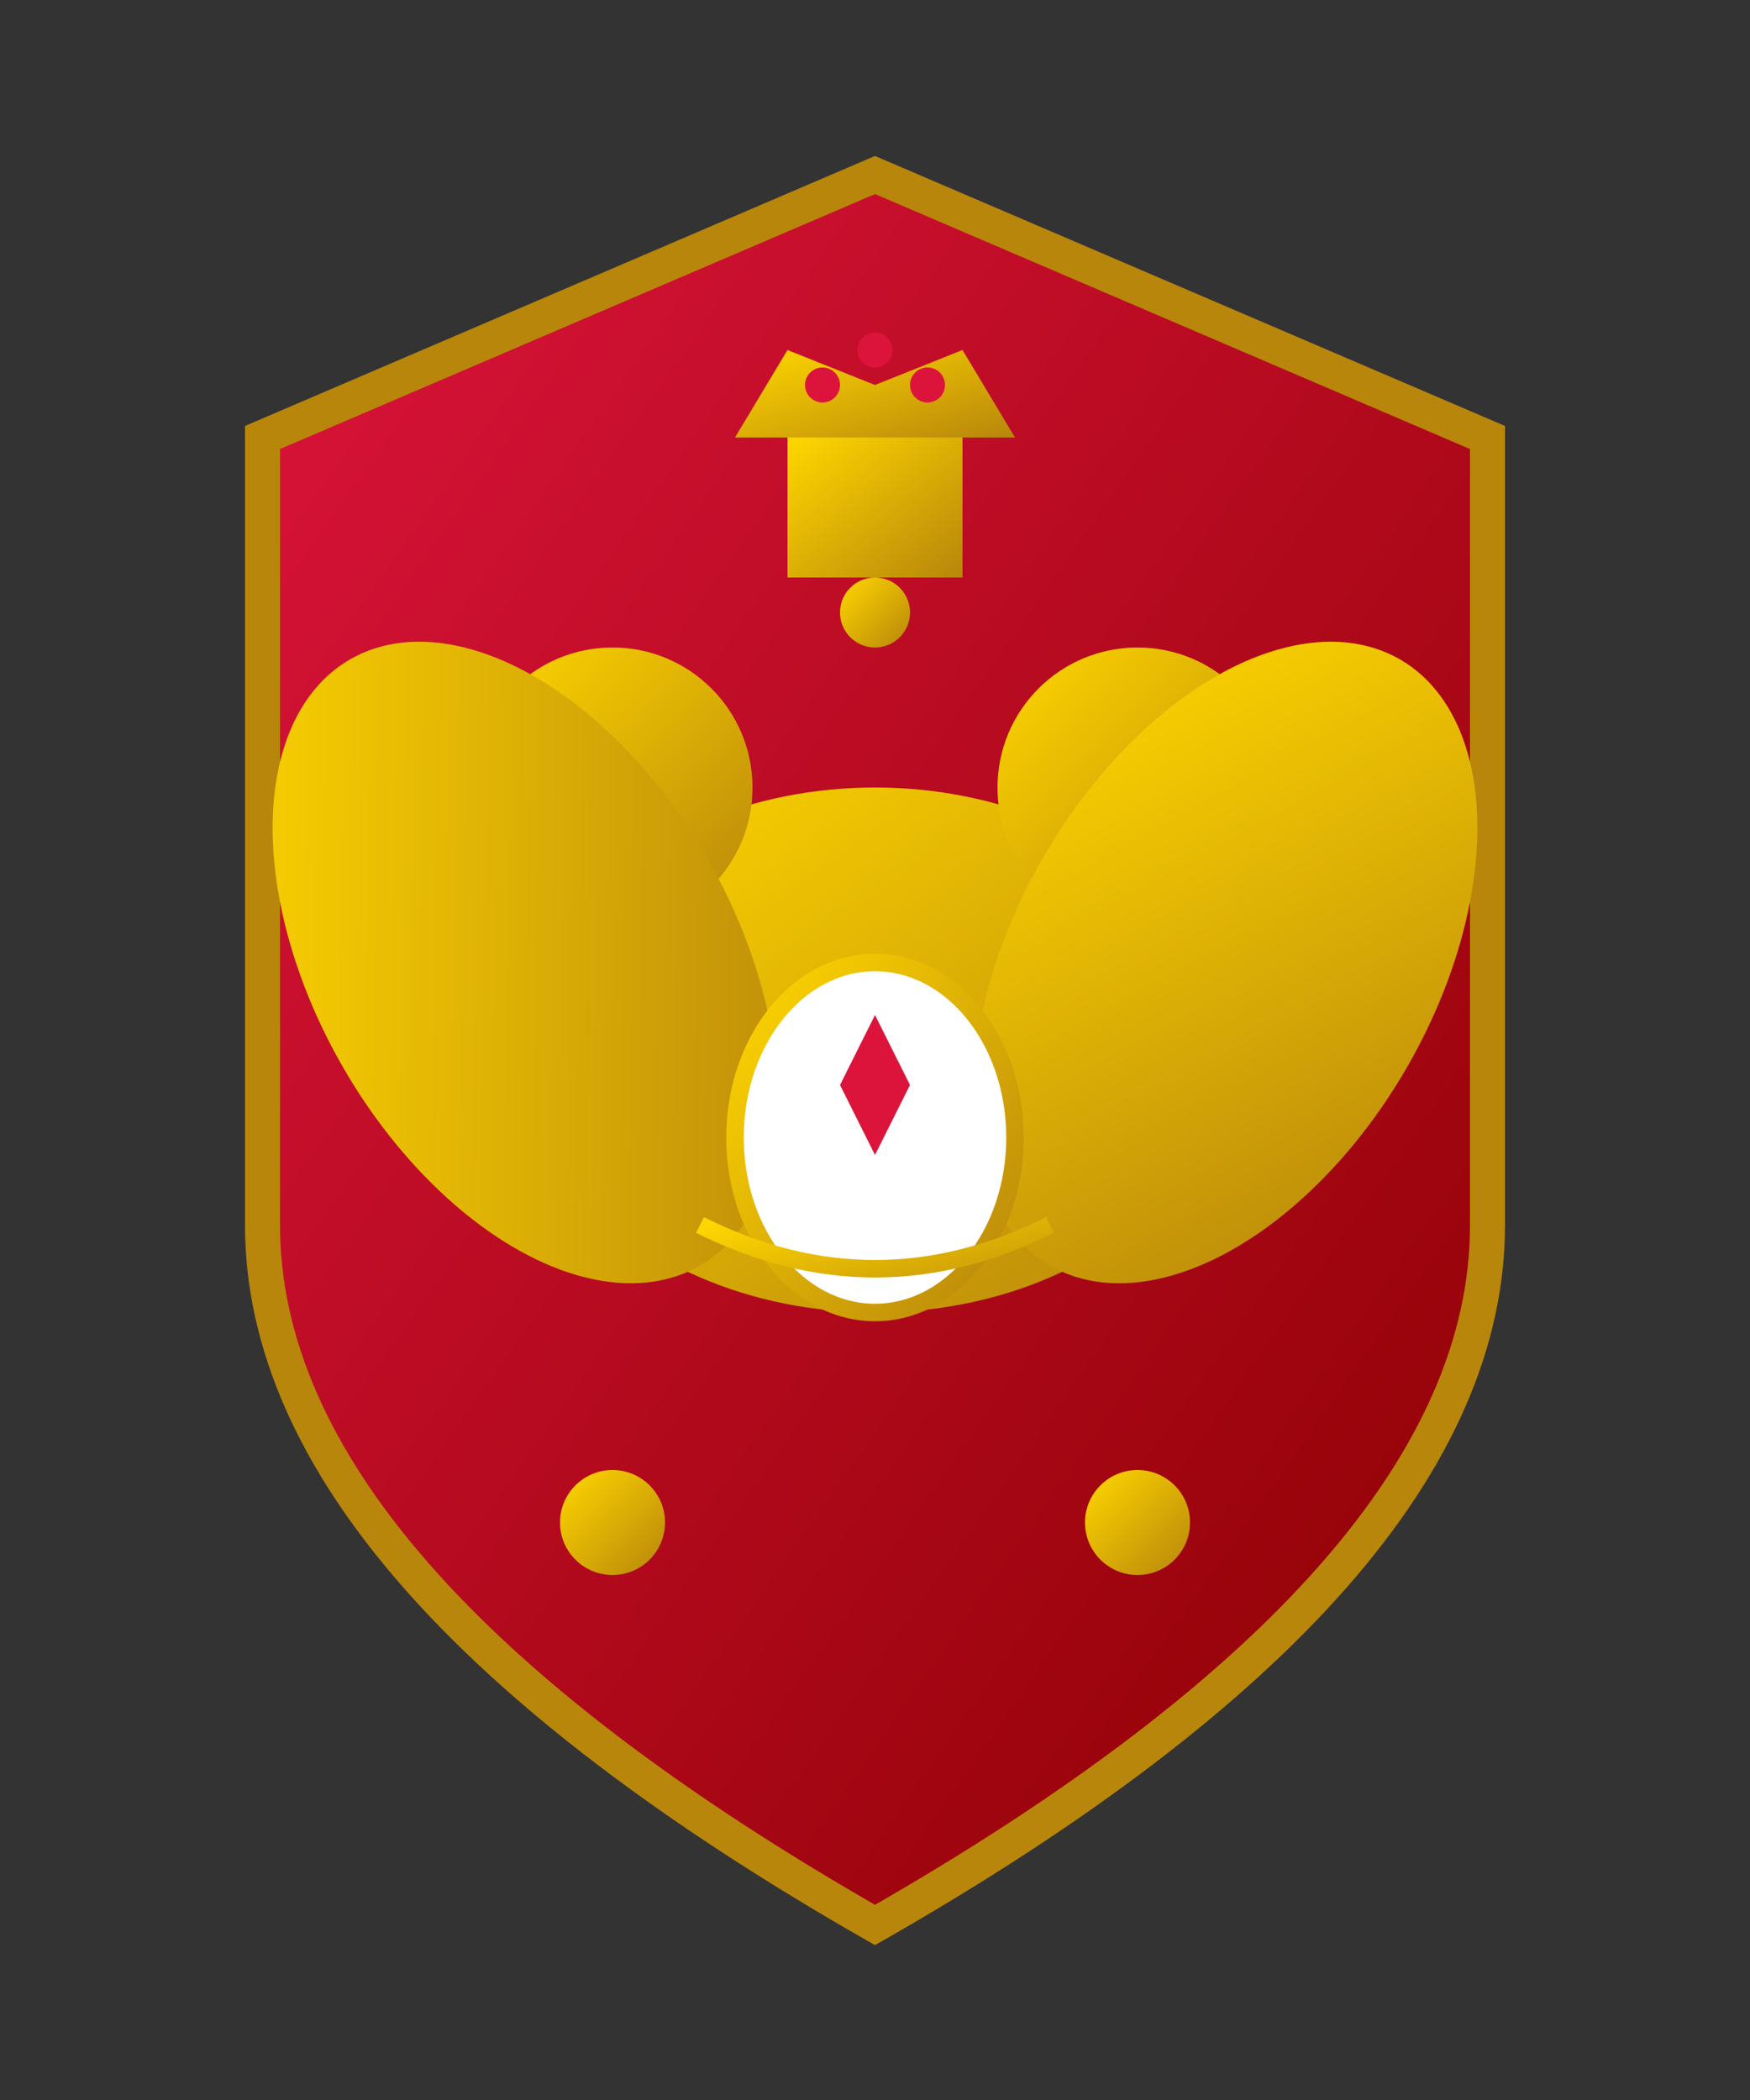 <svg xmlns="http://www.w3.org/2000/svg" viewBox="0 0 100 120" width="100" height="120">
  <rect x="0" y="0" width="100" height="120" fill="#333333" stroke="none"/>
  <!-- Russian Coat of Arms simplified version -->
  <defs>
    <linearGradient id="goldGradient" x1="0%" y1="0%" x2="100%" y2="100%">
      <stop offset="0%" style="stop-color:#FFD700;stop-opacity:1" />
      <stop offset="100%" style="stop-color:#B8860B;stop-opacity:1" />
    </linearGradient>
    <linearGradient id="redGradient" x1="0%" y1="0%" x2="100%" y2="100%">
      <stop offset="0%" style="stop-color:#DC143C;stop-opacity:1" />
      <stop offset="100%" style="stop-color:#8B0000;stop-opacity:1" />
    </linearGradient>
  </defs>
  
  <!-- Shield background -->
  <path d="M50 10 L85 25 L85 70 Q85 90 50 110 Q15 90 15 70 L15 25 Z" fill="url(#redGradient)" stroke="#B8860B" stroke-width="2"/>
  
  <!-- Double-headed eagle body -->
  <ellipse cx="50" cy="60" rx="20" ry="15" fill="url(#goldGradient)"/>
  
  <!-- Left eagle head -->
  <circle cx="35" cy="45" r="8" fill="url(#goldGradient)"/>
  <path d="M27 42 Q25 40 23 42 Q25 44 27 42" fill="#8B0000"/>
  <circle cx="32" cy="43" r="1.5" fill="#000"/>
  
  <!-- Right eagle head -->
  <circle cx="65" cy="45" r="8" fill="url(#goldGradient)"/>
  <path d="M73 42 Q75 40 77 42 Q75 44 73 42" fill="#8B0000"/>
  <circle cx="68" cy="43" r="1.5" fill="#000"/>
  
  <!-- Wings -->
  <ellipse cx="30" cy="55" rx="12" ry="20" fill="url(#goldGradient)" transform="rotate(-30 30 55)"/>
  <ellipse cx="70" cy="55" rx="12" ry="20" fill="url(#goldGradient)" transform="rotate(30 70 55)"/>
  
  <!-- Crown -->
  <rect x="45" y="25" width="10" height="8" fill="url(#goldGradient)"/>
  <polygon points="42,25 45,20 50,22 55,20 58,25" fill="url(#goldGradient)"/>
  <circle cx="47" cy="22" r="1" fill="#DC143C"/>
  <circle cx="50" cy="20" r="1" fill="#DC143C"/>
  <circle cx="53" cy="22" r="1" fill="#DC143C"/>
  
  <!-- Scepter and orb (simplified) -->
  <line x1="35" y1="75" x2="35" y2="85" stroke="url(#goldGradient)" stroke-width="2"/>
  <circle cx="35" cy="87" r="3" fill="url(#goldGradient)"/>
  
  <line x1="65" y1="75" x2="65" y2="85" stroke="url(#goldGradient)" stroke-width="2"/>
  <circle cx="65" cy="87" r="3" fill="url(#goldGradient)"/>
  
  <!-- Central shield -->
  <ellipse cx="50" cy="65" rx="8" ry="10" fill="#FFF" stroke="url(#goldGradient)" stroke-width="1"/>
  <path d="M50 58 L52 62 L50 66 L48 62 Z" fill="#DC143C"/>
  
  <!-- Decorative elements -->
  <circle cx="50" cy="35" r="2" fill="url(#goldGradient)"/>
  <path d="M40 70 Q50 75 60 70" stroke="url(#goldGradient)" stroke-width="1" fill="none"/>
</svg>